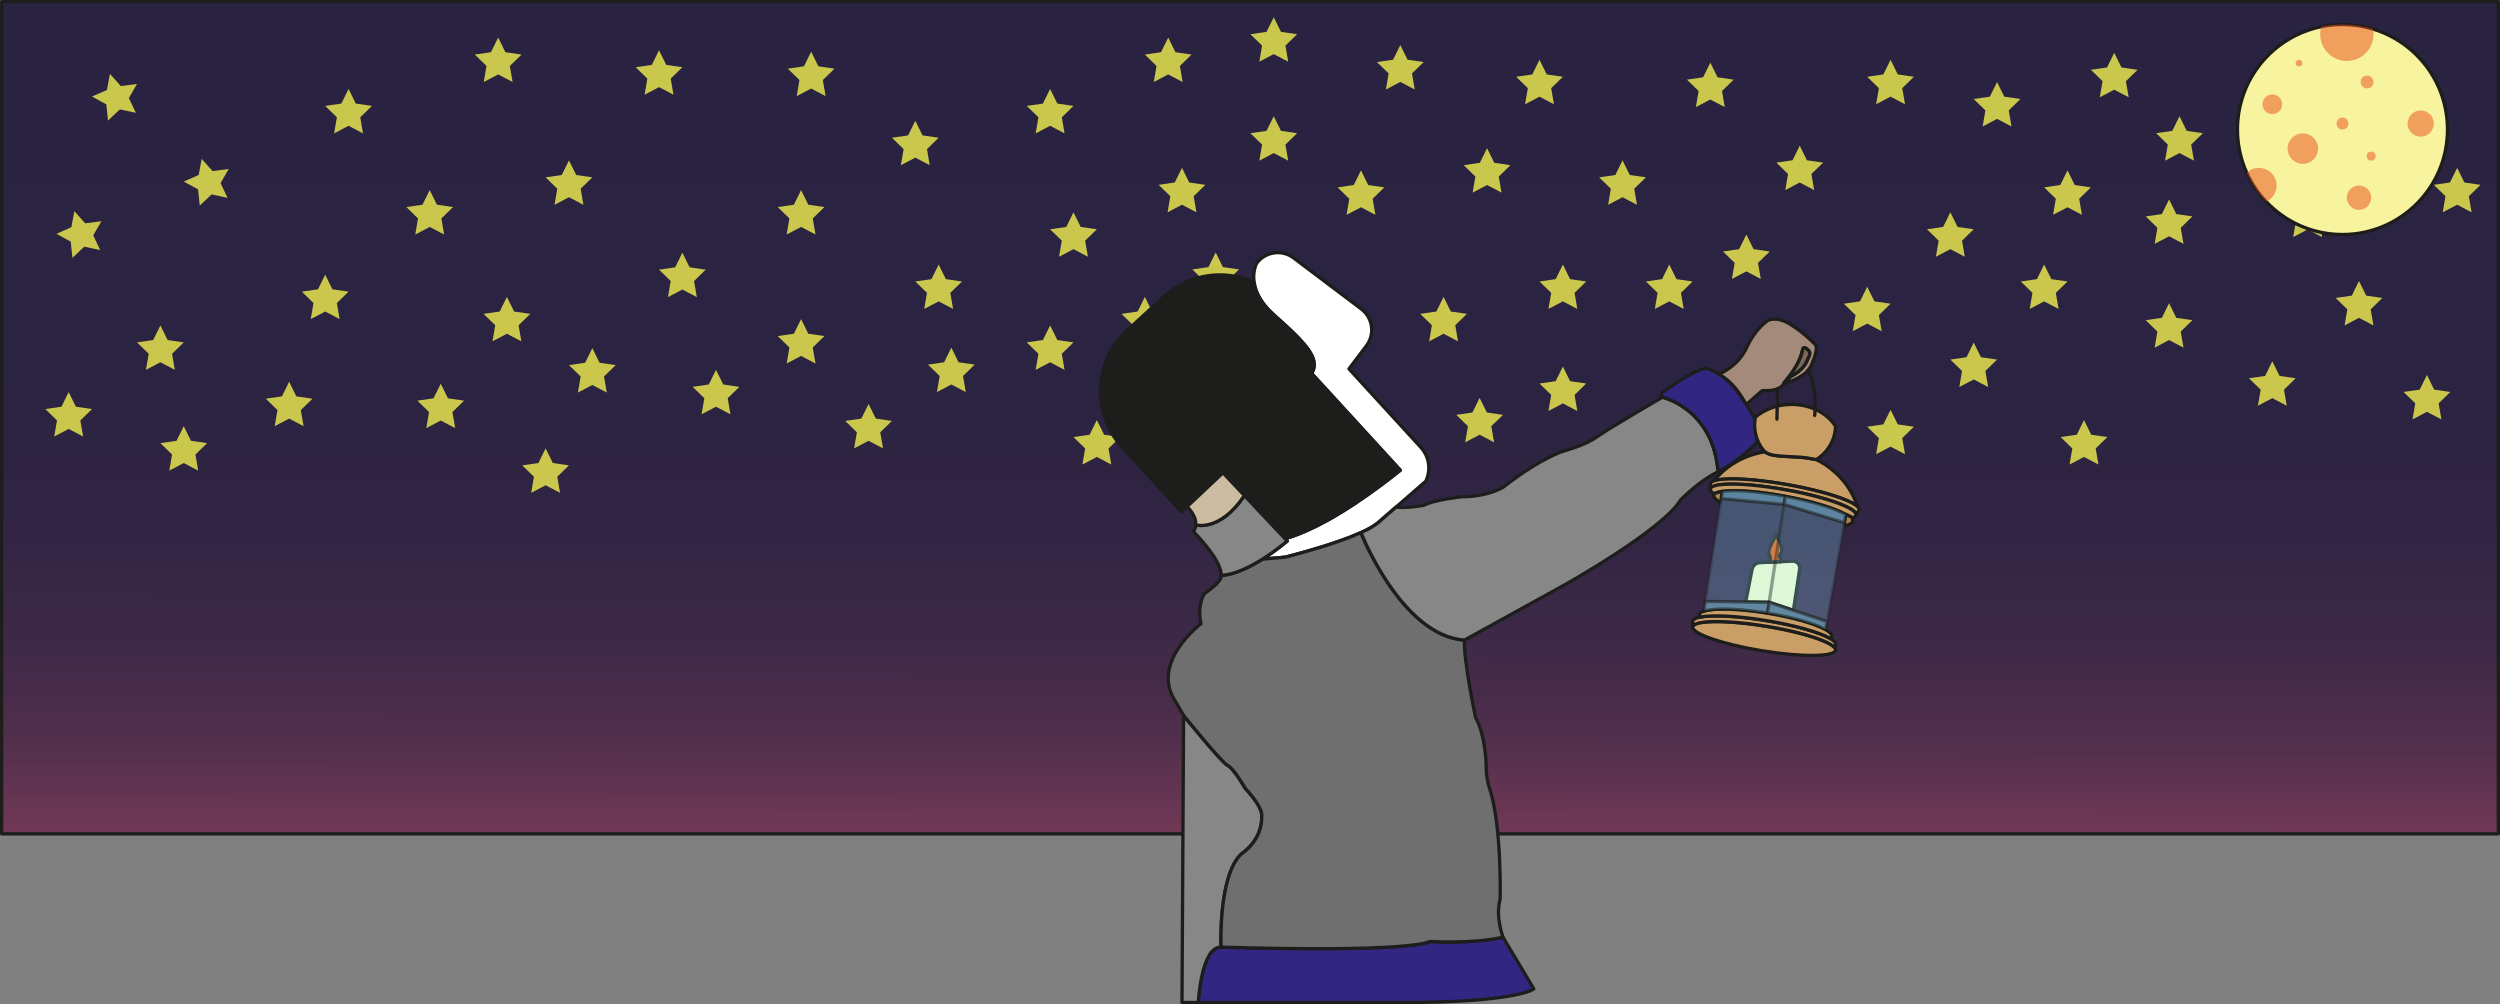 <svg xmlns="http://www.w3.org/2000/svg" xmlns:xlink="http://www.w3.org/1999/xlink"
    viewBox="0 0 1502 603.29">
    <rect x="0" y="0" width="1502" height="603.29" fill="#808080" stroke="none"/>
    <defs>
        <style>
            .cls-1 {
            fill: #cbbba0;
            }

            .cls-1,
            .cls-2,
            .cls-3,
            .cls-4,
            .cls-5,
            .cls-6,
            .cls-7,
            .cls-8,
            .cls-9,
            .cls-10,
            .cls-11,
            .cls-12,
            .cls-13,
            .cls-14,
            .cls-15,
            .cls-16,
            .cls-17 {
            stroke: #1d1d1b;
            stroke-linecap: round;
            stroke-linejoin: round;
            stroke-width: 2px;
            }

            .cls-2 {
            fill: #878787;
            }

            .cls-18 {
            fill: #fffd50;
            }

            .cls-3 {
            fill: #b17f4a;
            }

            .cls-4 {
            fill: #1d1d1b;
            }

            .cls-5 {
            fill: #a48a7b;
            }

            .cls-6 {
            fill: #7b6a58;
            }

            .cls-19 {
            opacity: .75;
            }

            .cls-20 {
            fill: #e94e1b;
            }

            .cls-20,
            .cls-8 {
            opacity: .5;
            }

            .cls-7 {
            fill: #fff;
            }

            .cls-8,
            .cls-16 {
            fill: #8ae6ff;
            }

            .cls-9 {
            fill: #f8f39f;
            }

            .cls-10 {
            fill: #fbffc9;
            }

            .cls-11 {
            fill: #ca9e67;
            }

            .cls-12 {
            fill: url(#Gradiente_sem_nome_2);
            }

            .cls-13 {
            fill: none;
            }

            .cls-14 {
            fill: #706f6f;
            }

            .cls-15 {
            fill: #ea5b0c;
            }

            .cls-16 {
            opacity: .25;
            }

            .cls-17 {
            fill: #312783;
            }
        </style>
        <linearGradient id="Gradiente_sem_nome_2" x1="751.39" y1="-8.42" x2="750.58" y2="529.39"
            gradientUnits="userSpaceOnUse">
            <stop offset="0" stop-color="#292341" />
            <stop offset=".44" stop-color="#2a2341" />
            <stop offset=".61" stop-color="#312543" />
            <stop offset=".73" stop-color="#3d2947" />
            <stop offset=".83" stop-color="#4e2e4b" />
            <stop offset=".91" stop-color="#653552" />
            <stop offset=".99" stop-color="#7f3d5a" />
            <stop offset="1" stop-color="#863f5c" />
        </linearGradient>
    </defs>
    <g id="slide_1_background">
        <rect class="cls-12" x="1" y="1" width="1500" height="500" />
        <g id="estrelas" class="cls-19">
            <polygon class="cls-18"
                points="136.71 118.86 127.13 116.8 120.01 123.53 119 113.78 110.4 109.09 119.36 105.12 121.17 95.48 127.71 102.78 137.43 101.52 132.52 110 136.71 118.86" />
            <polygon class="cls-18"
                points="60.21 150.25 50.63 148.2 43.51 154.93 42.5 145.18 33.9 140.48 42.86 136.51 44.67 126.88 51.21 134.17 60.93 132.92 56.02 141.4 60.21 150.25" />
            <polygon class="cls-18"
                points="81.61 67.78 72.02 65.72 64.9 72.45 63.89 62.7 55.29 58.01 64.25 54.04 66.06 44.4 72.6 51.7 82.32 50.44 77.41 58.92 81.61 67.78" />
            <polygon class="cls-18"
                points="173.72 229.35 178.05 238.13 187.75 239.54 180.73 246.38 182.39 256.04 173.72 251.48 165.04 256.04 166.7 246.38 159.68 239.54 169.38 238.13 173.72 229.35" />
            <polygon class="cls-18"
                points="110.4 256.04 114.73 264.83 124.43 266.24 117.41 273.08 119.07 282.74 110.4 278.18 101.72 282.74 103.38 273.08 96.36 266.24 106.06 264.83 110.4 256.04" />
            <polygon class="cls-18"
                points="96.36 195.52 100.7 204.3 110.4 205.71 103.38 212.55 105.04 222.21 96.36 217.65 87.69 222.21 89.34 212.55 82.32 205.71 92.02 204.3 96.36 195.52" />
            <polygon class="cls-18"
                points="41.25 235.56 45.59 244.35 55.29 245.76 48.27 252.6 49.93 262.26 41.25 257.7 32.58 262.26 34.24 252.6 27.22 245.76 36.92 244.35 41.25 235.56" />
            <polygon class="cls-18"
                points="258.16 114.21 262.5 122.99 272.2 124.4 265.18 131.24 266.84 140.9 258.16 136.34 249.49 140.9 251.14 131.24 244.12 124.4 253.82 122.99 258.16 114.21" />
            <polygon class="cls-18"
                points="299.3 22.58 303.64 31.37 313.34 32.78 306.32 39.62 307.98 49.28 299.3 44.72 290.63 49.28 292.29 39.62 285.27 32.78 294.97 31.37 299.3 22.58" />
            <polygon class="cls-18"
                points="395.94 30.2 400.28 38.99 409.98 40.4 402.96 47.24 404.62 56.9 395.94 52.34 387.27 56.9 388.92 47.24 381.91 40.4 391.61 38.99 395.94 30.2" />
            <polygon class="cls-18"
                points="481.29 114.21 485.62 122.99 495.32 124.4 488.3 131.24 489.96 140.9 481.29 136.34 472.61 140.9 474.27 131.24 467.25 124.4 476.95 122.99 481.29 114.21" />
            <polygon class="cls-18"
                points="563.95 158.93 568.28 167.71 577.98 169.12 570.96 175.96 572.62 185.62 563.95 181.06 555.27 185.62 556.93 175.96 549.91 169.12 559.61 167.71 563.95 158.93" />
            <polygon class="cls-18"
                points="571.56 208.86 575.9 217.65 585.6 219.06 578.58 225.9 580.24 235.56 571.56 231 562.89 235.56 564.55 225.9 557.53 219.06 567.23 217.65 571.56 208.86" />
            <polygon class="cls-18"
                points="658.98 252.4 663.32 261.18 673.02 262.59 666 269.43 667.66 279.09 658.98 274.53 650.31 279.09 651.96 269.43 644.95 262.59 654.64 261.18 658.98 252.4" />
            <polygon class="cls-18"
                points="630.91 195.52 635.25 204.3 644.95 205.71 637.93 212.55 639.58 222.21 630.91 217.65 622.23 222.21 623.89 212.55 616.87 205.71 626.57 204.3 630.91 195.52" />
            <polygon class="cls-18"
                points="644.95 127.55 649.28 136.34 658.98 137.75 651.96 144.59 653.62 154.25 644.95 149.69 636.27 154.25 637.93 144.59 630.91 137.75 640.61 136.34 644.95 127.55" />
            <polygon class="cls-18"
                points="687.83 178.37 692.16 187.16 701.86 188.57 694.84 195.41 696.5 205.07 687.83 200.51 679.15 205.07 680.81 195.41 673.79 188.57 683.49 187.16 687.83 178.37" />
            <polygon class="cls-18"
                points="710.14 100.86 714.48 109.64 724.18 111.05 717.16 117.89 718.81 127.55 710.14 122.99 701.47 127.55 703.12 117.89 696.1 111.05 705.8 109.64 710.14 100.86" />
            <polygon class="cls-18"
                points="730.38 151.67 734.72 160.46 744.42 161.87 737.4 168.71 739.05 178.37 730.38 173.81 721.71 178.37 723.36 168.71 716.34 161.87 726.04 160.46 730.38 151.67" />
            <polygon class="cls-18"
                points="549.91 72.56 554.25 81.35 563.95 82.76 556.93 89.6 558.58 99.26 549.91 94.7 541.23 99.26 542.89 89.6 535.87 82.76 545.57 81.35 549.91 72.56" />
            <polygon class="cls-18"
                points="487.34 31.05 491.68 39.84 501.38 41.25 494.36 48.09 496.02 57.75 487.34 53.19 478.67 57.75 480.32 48.09 473.31 41.25 483.01 39.84 487.34 31.05" />
            <polygon class="cls-18"
                points="630.91 53.44 635.25 62.23 644.95 63.63 637.93 70.48 639.58 80.14 630.91 75.57 622.23 80.14 623.89 70.48 616.87 63.63 626.57 62.23 630.91 53.44" />
            <polygon class="cls-18"
                points="701.86 22.58 706.2 31.37 715.9 32.78 708.88 39.62 710.54 49.28 701.86 44.72 693.19 49.28 694.84 39.62 687.83 32.78 697.52 31.37 701.86 22.58" />
            <polygon class="cls-18"
                points="817.67 102.38 822.01 111.17 831.71 112.58 824.69 119.42 826.34 129.08 817.67 124.52 809 129.08 810.65 119.42 803.63 112.58 813.33 111.17 817.67 102.38" />
            <polygon class="cls-18"
                points="893.44 89.03 897.77 97.82 907.47 99.23 900.46 106.07 902.11 115.73 893.44 111.17 884.76 115.73 886.42 106.07 879.4 99.23 889.1 97.82 893.44 89.03" />
            <polygon class="cls-18"
                points="924.94 35.93 929.28 44.72 938.98 46.13 931.96 52.97 933.61 62.63 924.94 58.07 916.27 62.63 917.92 52.97 910.9 46.13 920.6 44.72 924.94 35.93" />
            <polygon class="cls-18"
                points="841.31 27.08 845.65 35.87 855.35 37.28 848.33 44.12 849.98 53.78 841.31 49.22 832.64 53.78 834.29 44.12 827.27 37.28 836.97 35.87 841.31 27.08" />
            <polygon class="cls-18"
                points="867.3 178.37 871.63 187.16 881.33 188.57 874.31 195.41 875.97 205.07 867.3 200.51 858.62 205.07 860.28 195.41 853.26 188.57 862.96 187.16 867.3 178.37" />
            <polygon class="cls-18"
                points="888.96 239.05 893.3 247.83 903 249.24 895.98 256.08 897.64 265.74 888.96 261.18 880.29 265.74 881.95 256.08 874.93 249.24 884.63 247.83 888.96 239.05" />
            <polygon class="cls-18"
                points="938.98 158.93 943.31 167.71 953.01 169.12 945.99 175.96 947.65 185.62 938.98 181.06 930.3 185.62 931.96 175.96 924.94 169.12 934.64 167.71 938.98 158.93" />
            <polygon class="cls-18"
                points="974.82 96.35 979.16 105.14 988.86 106.55 981.84 113.39 983.5 123.05 974.82 118.49 966.15 123.05 967.8 113.39 960.78 106.55 970.48 105.14 974.82 96.35" />
            <polygon class="cls-18"
                points="1121.82 172.27 1126.15 181.06 1135.85 182.47 1128.83 189.31 1130.49 198.97 1121.82 194.41 1113.14 198.97 1114.8 189.31 1107.78 182.47 1117.48 181.06 1121.82 172.27" />
            <polygon class="cls-18"
                points="1185.8 205.83 1190.14 214.62 1199.84 216.03 1192.82 222.87 1194.48 232.53 1185.8 227.97 1177.13 232.53 1178.79 222.87 1171.77 216.03 1181.47 214.62 1185.8 205.83" />
            <polygon class="cls-18"
                points="1081.28 87.51 1085.62 96.3 1095.31 97.7 1088.3 104.55 1089.95 114.21 1081.28 109.64 1072.6 114.21 1074.26 104.55 1067.24 97.7 1076.94 96.3 1081.28 87.51" />
            <polygon class="cls-18"
                points="1171.77 127.55 1176.11 136.34 1185.8 137.75 1178.79 144.59 1180.44 154.25 1171.77 149.69 1163.09 154.25 1164.75 144.59 1157.73 137.75 1167.43 136.34 1171.77 127.55" />
            <polygon class="cls-18"
                points="1228.12 158.93 1232.46 167.71 1242.16 169.12 1235.14 175.96 1236.8 185.62 1228.12 181.06 1219.45 185.62 1221.11 175.96 1214.09 169.12 1223.79 167.71 1228.12 158.93" />
            <polygon class="cls-18"
                points="1303.18 182.17 1307.52 190.95 1317.21 192.36 1310.2 199.2 1311.85 208.86 1303.18 204.3 1294.5 208.86 1296.16 199.2 1289.14 192.36 1298.84 190.95 1303.18 182.17" />
            <polygon class="cls-18"
                points="1458.11 225.29 1462.44 234.08 1472.14 235.49 1465.13 242.33 1466.78 251.99 1458.11 247.43 1449.43 251.99 1451.09 242.33 1444.07 235.49 1453.77 234.08 1458.11 225.29" />
            <polygon class="cls-18"
                points="1365.21 217.06 1369.55 225.85 1379.25 227.26 1372.23 234.1 1373.89 243.76 1365.21 239.2 1356.54 243.76 1358.2 234.1 1351.18 227.26 1360.88 225.85 1365.21 217.06" />
            <polygon class="cls-18"
                points="1242.16 102.38 1246.5 111.17 1256.2 112.58 1249.18 119.42 1250.84 129.08 1242.16 124.52 1233.49 129.08 1235.14 119.42 1228.12 112.58 1237.82 111.17 1242.16 102.38" />
            <polygon class="cls-18"
                points="1303.18 119.82 1307.52 128.61 1317.21 130.02 1310.2 136.86 1311.85 146.52 1303.18 141.96 1294.5 146.52 1296.16 136.86 1289.14 130.02 1298.84 128.61 1303.18 119.82" />
            <polygon class="cls-18"
                points="1309.45 69.83 1313.79 78.62 1323.48 80.03 1316.47 86.87 1318.12 96.53 1309.45 91.97 1300.77 96.53 1302.43 86.87 1295.41 80.03 1305.11 78.62 1309.45 69.83" />
            <polygon class="cls-18"
                points="1417.29 168.82 1421.62 177.61 1431.32 179.01 1424.3 185.86 1425.96 195.52 1417.29 190.95 1408.61 195.52 1410.27 185.86 1403.25 179.01 1412.95 177.61 1417.29 168.82" />
            <polygon class="cls-18"
                points="1476.27 100.86 1480.6 109.64 1490.3 111.05 1483.28 117.89 1484.94 127.55 1476.27 122.99 1467.59 127.55 1469.25 117.89 1462.23 111.05 1471.93 109.64 1476.27 100.86" />
            <polygon class="cls-18"
                points="1386.43 115.73 1390.77 124.52 1400.46 125.93 1393.45 132.77 1395.1 142.43 1386.43 137.87 1377.75 142.43 1379.41 132.77 1372.39 125.93 1382.09 124.52 1386.43 115.73" />
            <polygon class="cls-18"
                points="1135.85 35.93 1140.19 44.72 1149.89 46.13 1142.87 52.97 1144.53 62.63 1135.85 58.07 1127.18 62.63 1128.83 52.97 1121.82 46.13 1131.52 44.72 1135.85 35.93" />
            <polygon class="cls-18"
                points="1199.84 49.28 1204.18 58.07 1213.88 59.48 1206.86 66.32 1208.52 75.98 1199.84 71.42 1191.17 75.98 1192.82 66.32 1185.8 59.48 1195.5 58.07 1199.84 49.28" />
            <polygon class="cls-18"
                points="1270.23 31.74 1274.57 40.53 1284.27 41.94 1277.25 48.78 1278.91 58.44 1270.23 53.88 1261.56 58.44 1263.21 48.78 1256.2 41.94 1265.9 40.53 1270.23 31.74" />
            <polygon class="cls-18"
                points="1027.56 37.65 1031.9 46.43 1041.59 47.84 1034.58 54.69 1036.23 64.34 1027.56 59.78 1018.88 64.34 1020.54 54.69 1013.52 47.84 1023.22 46.43 1027.56 37.65" />
            <polygon class="cls-18"
                points="1002.89 158.93 1007.23 167.71 1016.93 169.12 1009.91 175.96 1011.57 185.62 1002.89 181.06 994.22 185.62 995.88 175.96 988.86 169.12 998.56 167.71 1002.89 158.93" />
            <polygon class="cls-18"
                points="1049.21 140.9 1053.54 149.69 1063.24 151.1 1056.22 157.94 1057.88 167.6 1049.21 163.04 1040.53 167.6 1042.19 157.94 1035.17 151.1 1044.87 149.69 1049.21 140.9" />
            <polygon class="cls-18"
                points="1135.85 246.19 1140.19 254.97 1149.89 256.38 1142.87 263.22 1144.53 272.88 1135.85 268.32 1127.18 272.88 1128.83 263.22 1121.82 256.38 1131.52 254.97 1135.85 246.19" />
            <polygon class="cls-18"
                points="1252.07 252.4 1256.41 261.18 1266.11 262.59 1259.09 269.43 1260.75 279.09 1252.07 274.53 1243.4 279.09 1245.05 269.43 1238.04 262.59 1247.73 261.18 1252.07 252.4" />
            <polygon class="cls-18"
                points="938.98 220.22 943.31 229.01 953.01 230.42 945.99 237.26 947.65 246.92 938.98 242.36 930.3 246.92 931.96 237.26 924.94 230.42 934.64 229.01 938.98 220.22" />
            <polygon class="cls-18"
                points="765.27 69.83 769.61 78.62 779.31 80.03 772.29 86.87 773.95 96.53 765.27 91.97 756.6 96.53 758.25 86.87 751.24 80.03 760.93 78.62 765.27 69.83" />
            <polygon class="cls-18"
                points="765.27 10.36 769.61 19.15 779.31 20.56 772.29 27.4 773.95 37.06 765.27 32.5 756.6 37.06 758.25 27.4 751.24 20.56 760.93 19.15 765.27 10.36" />
            <polygon class="cls-18"
                points="209.41 53.44 213.75 62.23 223.45 63.63 216.43 70.48 218.09 80.14 209.41 75.57 200.74 80.14 202.39 70.48 195.38 63.63 205.08 62.23 209.41 53.44" />
            <polygon class="cls-18"
                points="195.38 165.02 199.71 173.81 209.41 175.22 202.39 182.06 204.05 191.72 195.38 187.16 186.7 191.72 188.36 182.06 181.34 175.22 191.04 173.81 195.38 165.02" />
            <polygon class="cls-18"
                points="304.55 178.37 308.89 187.16 318.59 188.57 311.57 195.41 313.23 205.07 304.55 200.51 295.88 205.07 297.54 195.41 290.52 188.57 300.22 187.16 304.55 178.37" />
            <polygon class="cls-18"
                points="264.8 230.52 269.13 239.31 278.83 240.72 271.81 247.56 273.47 257.22 264.8 252.66 256.12 257.22 257.78 247.56 250.76 240.72 260.46 239.31 264.8 230.52" />
            <polygon class="cls-18"
                points="355.88 209.16 360.21 217.95 369.91 219.36 362.89 226.2 364.55 235.86 355.88 231.3 347.2 235.86 348.86 226.2 341.84 219.36 351.54 217.95 355.88 209.16" />
            <polygon class="cls-18"
                points="327.8 269.39 332.14 278.18 341.84 279.59 334.82 286.43 336.48 296.09 327.8 291.53 319.13 296.09 320.78 286.43 313.77 279.59 323.47 278.18 327.8 269.39" />
            <polygon class="cls-18"
                points="341.84 96.35 346.18 105.14 355.88 106.55 348.86 113.39 350.51 123.05 341.84 118.49 333.16 123.05 334.82 113.39 327.8 106.55 337.5 105.14 341.84 96.35" />
            <polygon class="cls-18"
                points="409.98 151.81 414.32 160.6 424.02 162.01 417 168.85 418.65 178.51 409.98 173.95 401.3 178.51 402.96 168.85 395.94 162.01 405.64 160.6 409.98 151.81" />
            <polygon class="cls-18"
                points="481.29 191.72 485.62 200.51 495.32 201.91 488.3 208.76 489.96 218.42 481.29 213.85 472.61 218.42 474.27 208.76 467.25 201.91 476.95 200.51 481.29 191.72" />
            <polygon class="cls-18"
                points="430.18 222.21 434.52 231 444.22 232.41 437.2 239.25 438.86 248.91 430.18 244.35 421.51 248.91 423.16 239.25 416.15 232.41 425.84 231 430.18 222.21" />
            <polygon class="cls-18"
                points="521.84 242.7 526.17 251.48 535.87 252.89 528.85 259.73 530.51 269.39 521.84 264.83 513.16 269.39 514.82 259.73 507.8 252.89 517.5 251.48 521.84 242.7" />
        </g>
    </g>
    <g id="slide_1_components">
        <g id="cabeça">
            <path class="cls-7"
                d="m856.62,289.11l-5.16,4.49-12.65,11-10.78,9.37c-.24.21-.5.42-.77.63-1.38,1.07-3.14,2.16-5.18,3.24-.27.15-.54.29-.83.43-.56.29-1.14.58-1.74.86-.07.04-.15.08-.22.11-.53.25-1.07.5-1.62.75-1.9.85-3.93,1.7-6.06,2.54-.36.14-.71.28-1.07.41-.72.28-1.44.55-2.18.82-1.47.55-2.97,1.08-4.49,1.61-1.9.66-3.83,1.31-5.76,1.93-1.19.38-2.38.76-3.55,1.12-1.18.37-2.36.73-3.52,1.08-1.14.34-2.26.67-3.36.99-.3.09-.59.18-.89.26-.85.25-1.69.49-2.51.72-.72.21-1.43.41-2.13.6-1.4.39-2.74.76-4.01,1.1-.64.17-1.26.34-1.86.5-.13.03-.25.06-.37.1-.38.1-.75.19-1.11.29-.09.02-.18.05-.27.07-.23.06-.46.12-.68.18-.07.02-.15.04-.22.06-.24.06-.48.12-.71.18-.67.17-2.28.35-4.2.52-4.01.36-9.38.69-10.28.89.01,0,.02,0,.03-.02,4.39-2.76,9.37-6.31,14.92-10.87l-1.33-1.41c.63-.18,1.26-.37,1.9-.58.51-.16,1.02-.32,1.53-.5.21-.06.41-.13.62-.2.51-.18,1.02-.36,1.53-.55.08-.02.17-.06.27-.1.58-.2,1.17-.42,1.76-.66.05-.01.1-.03.15-.06.61-.23,1.22-.47,1.83-.73.52-.2,1.05-.42,1.58-.65.55-.23,1.11-.47,1.67-.72,3.73-1.65,7.5-3.52,11.29-5.58.71-.39,1.43-.78,2.14-1.18.74-.41,1.47-.83,2.21-1.25.69-.4,1.39-.8,2.08-1.21,1.51-.89,3.02-1.8,4.53-2.74.73-.45,1.46-.91,2.19-1.37.12-.07.24-.15.37-.23,1.32-.84,2.64-1.7,3.96-2.57,5.78-3.81,11.43-7.84,16.78-11.85.51-.38,1.03-.76,1.53-1.15.81-.61,1.62-1.23,2.42-1.84,2.38-1.83,4.69-3.64,6.91-5.42l-53.3-58.19c1.85-2.9,2.03-5.91.81-9.21-2.55-6.91-11.23-15.06-23.51-25.98-7.03-6.25-10.2-12.23-11.42-17.25-.2-.8-.34-1.57-.44-2.31-.98-6.94,1.64-11.52,1.64-11.52,5.25-6.95,15.14-8.34,22.1-3.09l40.66,30.67c6.95,5.24,8.34,15.14,3.09,22.09l-10.48,13.89,43.15,47.12c.63.68,1.19,1.4,1.7,2.15,3.69,5.47,4.1,12.44,1.31,18.22Z" />
            <path class="cls-13" d="m788.01,224.33c-.12.2-.26.4-.4.6" />
            <path class="cls-4"
                d="m841.31,282.52c-2.22,1.78-4.53,3.59-6.91,5.42-.8.61-1.61,1.23-2.42,1.84-.5.39-1.02.77-1.53,1.15-5.35,4.01-11,8.04-16.78,11.85-1.32.87-2.63,1.72-3.96,2.57-.13.08-.25.16-.37.23-.73.46-1.46.92-2.19,1.37-1.51.94-3.02,1.85-4.53,2.74-.69.41-1.39.81-2.08,1.21-.74.42-1.47.84-2.21,1.25-.71.4-1.43.79-2.14,1.18-3.79,2.06-7.56,3.93-11.29,5.58-.56.25-1.12.49-1.67.72-.53.23-1.06.45-1.58.65-.61.26-1.22.5-1.83.73-.05.03-.1.05-.15.06-.59.23-1.18.45-1.76.66-.1.04-.19.08-.27.1-.51.19-1.02.37-1.53.55-.21.07-.41.14-.62.2-.51.18-1.02.34-1.53.5-.64.21-1.27.4-1.9.58l-24.44-25.95-12.87-13.66-21.61,20.36-3.31,3.12-35.61-38.89c-18.55-20.24-17.17-51.68,3.08-70.22l22.05-20.21c13.6-12.45,32.24-15.92,48.63-10.72,1.86.58,3.68,1.28,5.47,2.09.1.74.24,1.51.44,2.31,1.22,5.02,4.39,11,11.42,17.25,12.28,10.92,20.96,19.07,23.51,25.98,1.22,3.3,1.04,6.31-.81,9.21l53.3,58.19Z" />
        </g>
        <g id="roupa">
            <path class="cls-17"
                d="m921.51,594.14s-9.51,8.15-79.26,8.15h-122.3s1.6-33.43,13.66-33.27c0,0,107.68,3.69,125.68-3.38,0,0,25.39,1.61,43.71-2.57l18.51,31.07Z" />
            <path class="cls-2"
                d="m758.04,490.43c.48,14.62-12.06,22.5-12.06,22.5-14.14,12.86-12.37,56.09-12.37,56.09-12.06-.16-13.66,33.27-13.66,33.27h-9.81l.97-172.45s23.14,28.61,26.52,30.05c3.37,1.45,10.6,13.82,10.6,13.82,11.41,12.38,9.81,16.72,9.81,16.72Z" />
            <path class="cls-14"
                d="m903,563.07c-18.32,4.18-43.71,2.57-43.71,2.57-18,7.07-125.68,3.38-125.68,3.38,0,0-1.77-43.23,12.37-56.09,0,0,12.54-7.88,12.06-22.5,0,0,1.6-4.34-9.81-16.72,0,0-7.23-12.37-10.6-13.82-3.38-1.44-26.52-30.05-26.52-30.05l-6.11-10.45c-12.54-22.66,16.55-44.68,16.55-44.68-2.41-10.92,1.83-17.84,1.83-17.84,12.44-8.67,10.23-11.25,10.23-11.25,0,0,8.32.72,24.83-9.66.9-.2,6.27-.53,10.28-.89,1.92-.17,3.53-.35,4.2-.52.23-.06.47-.12.71-.18.07-.02.15-.04.22-.06.22-.06.45-.12.68-.18.09-.02.18-.05.27-.07.36-.1.73-.19,1.11-.29.12-.04.24-.07.37-.1.6-.16,1.22-.33,1.86-.5,1.27-.34,2.61-.71,4.01-1.1.7-.19,1.41-.39,2.13-.6.82-.23,1.66-.47,2.51-.72.3-.08.59-.17.89-.26,1.1-.32,2.22-.65,3.36-.99,1.16-.35,2.34-.71,3.52-1.08,1.17-.36,2.36-.74,3.55-1.12,1.93-.62,3.86-1.27,5.76-1.93,1.52-.53,3.02-1.06,4.49-1.61.74-.27,1.46-.54,2.18-.82.36-.13.71-.27,1.07-.41,2.13-.84,4.16-1.69,6.06-2.54,0,0,24.26,61.9,62.19,64.58-.86,10.72,6.64,46.5,6.64,46.5,6.43,11.57,6.43,30.43,6.43,30.43,0,6.43,1.93,12,1.93,12,7.5,22.29,6.43,66.64,6.43,66.64-3,10.72,1.71,22.93,1.71,22.93Z" />
            <path class="cls-2"
                d="m773.39,325.07c-5.55,4.56-10.53,8.11-14.92,10.87,0,.01-.02.01-.03.02-16.51,10.38-24.83,9.66-24.83,9.66.64-9-16.56-26.19-16.56-26.19.85-1.38,1.26-2.75,1.36-4.07,0,0,14.51,4.35,29.21-17.65l24.44,25.95,1.33,1.41Z" />
            <path class="cls-1"
                d="m747.62,297.71c-14.7,22-29.21,17.65-29.21,17.65.46-5.96-5.27-10.95-5.27-10.95l21.61-20.36,12.87,13.66Z" />
            <path class="cls-2"
                d="m1032.21,283.43c-11.57,5.57-22.5,16.93-22.5,16.93-10.71,18-69.64,51-69.64,51l-60.21,33.21c-37.93-2.68-62.19-64.58-62.19-64.58.55-.25,1.09-.5,1.62-.75.07-.03.15-.07.22-.11.6-.28,1.18-.57,1.74-.86.29-.14.56-.28.83-.43,2.04-1.08,3.8-2.17,5.18-3.24.27-.21.53-.42.77-.63l10.78-9.37c5.88,1.03,16.62-1.03,16.62-1.03,6.43-3.43,23.14-5.14,23.14-5.14,15.64,0,24.64-5.79,24.64-5.79,23.36-18.21,36.86-21.85,36.86-21.85,0,0,12.22-3.22,19.07-8.15,6.86-4.93,39.65-24,39.65-24,0,0,30.52,6.86,33.42,44.79Z" />
            <path class="cls-17"
                d="m1049.21,243.04c1.28,2.17,2.57,4.43,4,6.75,7.29,11.78,2.36,16.07,2.36,16.07,0,0-11.78,12-23.36,17.57-2.9-37.93-33.42-44.79-33.42-44.79-1.29-1.07,0-2.78,0-2.78,23.35-16.93,27.21-14.36,27.21-14.36,2.53,1,4.75,2.08,6.73,3.25" />
            <path class="cls-13" d="m1032.73,224.75c8.26,4.87,12.28,11.14,16.48,18.29" />
        </g>
        <g id="mao">
            <path class="cls-5"
                d="m1088.37,219.16c-.54,1.21-1.24,2.34-2.08,3.35-.85,1.02-1.84,1.93-2.95,2.68-2.61,1.77-6.82,4.18-11.1,5,1.21-1.25,2.38-2.56,3.5-3.91,3.25-1.79,6.46-3.94,8.59-7.16.06-.08.11-.16.16-.24.83-1.27,1.37-2.69,1.98-4.06,1.48-2.44.95-3.99-1.43-5.51l-.3-.22c-.33-.31-.99-.31-1.31.06-.15.11-.28.46-.29.59-.39,1.96-.98,3.86-1.75,5.69-2.23,5.4-5.86,10.29-9.63,14.69-.1.11-.05.24.04.29-.21.32-.41.6-.59.84-.81,1.07-1.96,1.81-3.24,2.32-2.94,1.2-6.57,1.17-8.25,1.08-.62-.04-1.22.17-1.68.58l-8.83,7.81c-4.2-7.15-8.22-13.42-16.48-18.29,0,0,11.27-4.21,16.63-15.89,5.35-11.68,12.75-16.29,12.75-16.29,0,0,4.93-3,13.5,2.25s15.1,12.32,15.1,12.32c0,0,2.21,1.85-2.34,12.02Z" />
            <path class="cls-6"
                d="m1086.47,214.82c-.61,1.37-1.15,2.79-1.98,4.06-.05.08-.1.16-.16.24-2.13,3.22-5.34,5.37-8.59,7.16-1.12,1.35-2.29,2.66-3.5,3.91-.11.03-.23.05-.34.07-.03.05-.07.1-.1.15-.09-.05-.14-.18-.04-.29,3.77-4.4,7.4-9.29,9.63-14.69.77-1.83,1.36-3.73,1.75-5.69.01-.13.14-.48.29-.59.32-.37.98-.37,1.31-.06l.3.22c2.38,1.52,2.91,3.07,1.43,5.51Z" />
        </g>
        <g id="lamparina">
            <path class="cls-11"
                d="m1115.92,304.3s-.05-.04-.08-.07c-1.25-1.16-3.54-2.42-6.66-3.72-7.77-3.27-20.7-6.77-35.53-9.37-15.16-2.67-28.78-3.79-37.22-3.3h-.01c-2.89.16-5.16.51-6.69,1.05,4.78-6.01,11.1-10.8,18.36-13.94,3.82-1.65,7.9-2.85,12.15-3.52.38.22.72.42,1.04.59,0,.01.01.01.01.01.19.11.36.2.53.31,1.62.83,4.15,1.61,12.84,1.98.28,0,.57.02.87.03,10.76.4,11.04,1.09,15.67,1.75,3.26,1.6,6.29,3.52,9.05,5.72,7.4,5.87,12.9,13.69,15.67,22.48Z" />
            <path class="cls-11"
                d="m1102.8,256.1c-.25,8.47-4.83,15.85-11.6,20-4.63-.66-4.91-1.35-15.67-1.75-.3-.01-.59-.02-.87-.03-8.69-.37-11.22-1.15-12.84-1.98-.17-.11-.34-.2-.53-.31,0,0-.01,0-.01-.01-.68-.38-1.31-.88-1.8-1.49-3.31-4.16-5.3-9.43-5.3-15.17,0-1.61.16-3.18.45-4.7,5.43-4.73,13.16-7.69,21.73-7.69,11.51,0,21.48,5.33,26.44,13.13Z" />
            <path class="cls-11"
                d="m1102.83,390.19v.43c-.67,4.08-20.44,4.24-44.15.37-23.72-3.87-42.41-10.31-41.75-14.39.08-.5.45-.94,1.08-1.32,1.35-.82,3.88-1.36,7.34-1.63h.01c8.08-.65,21.15.21,35.72,2.59,14.26,2.32,26.71,5.58,34.22,8.7,3.01,1.24,5.23,2.46,6.45,3.59.63.59,1,1.14,1.08,1.66Z" />
            <path class="cls-11"
                d="m1116.94,305.91v.43c-.05.21-.14.4-.29.59-.06.08-.12.15-.2.21l-1.36,2.29v-.43c-.03-.29-.16-.59-.38-.9-.17-.25-.4-.51-.69-.78-1.22-1.15-3.47-2.41-6.52-3.71-7.61-3.27-20.27-6.77-34.8-9.36-14.84-2.66-28.18-3.78-36.45-3.28h-.01c-3.54.2-6.14.69-7.53,1.49-.07.04-.14.08-.2.12-.53.34-.85.73-.93,1.17v-3.13c.09-.49.49-.93,1.15-1.29.28-.16.62-.31,1-.44,1.53-.54,3.8-.89,6.69-1.05h.01c8.44-.49,22.06.63,37.22,3.3,14.83,2.6,27.76,6.1,35.53,9.37,3.12,1.3,5.41,2.56,6.66,3.72.03.03.06.05.08.07h0c.6.58.95,1.11,1.02,1.61Z" />
            <path class="cls-11"
                d="m1115.1,309v.43c-.14.71-.86,1.28-2.08,1.73-.69-.68-2.73-1.35-4.05-2.09-.92-.52-1.99-1.04-3.18-1.57-7.25-3.26-19.3-6.75-33.14-9.33-14.13-2.65-26.83-3.75-34.71-3.25h-.01c-1.15.07-2.19.18-3.12.32h-.02c-.27.04-.54.09-.79.13-.27.05-.52.11-.76.16-.13.03-.27.06-.43.1-1.07.27-2.63.75-3.15,1.06-1.5-1.07-2.24-2.07-2.08-2.94.08-.44.4-.83.93-1.17.06-.04.13-.08.2-.12,1.39-.8,3.99-1.29,7.53-1.49h.01c8.27-.5,21.61.62,36.45,3.28,14.53,2.59,27.19,6.09,34.8,9.36,3.05,1.3,5.3,2.56,6.52,3.71.29.27.52.53.69.78.22.31.35.61.39.9Z" />
            <path class="cls-3"
                d="m1034.81,295.24l-.66,4.24-.38,2.5c-2.82-1.56-4.31-3.04-4.09-4.26l-.02-.93v-.1c.52-.31,2.08-.79,3.15-1.06.16-.04.3-.07.43-.1.24-.05.49-.11.76-.16.25-.04.52-.09.79-.13h.02Z" />
            <g id="vela">
                <path class="cls-10"
                    d="m1081.23,341.85l-3.76,24.85-14.54-4.86-14.11-.18,3.82-19.54c.45-2.29,2.4-3.97,4.72-4.08l5.57-.25,3.7-.17,3.05-.14,7.32-.33c2.58-.11,4.62,2.15,4.23,4.7Z" />
                <path class="cls-15"
                    d="m1069.18,334.38c.16,1.91,1.91,2.36.5,3.1l-3.05.14-3.7.17s1.47-1.97,0-4.7c-1.47-2.73,4.16-11.41,4.16-11.41,0,0,3.05,4.86,3.37,8.06.33,3.19-1.44,2.71-1.28,4.64Z" />
                <path class="cls-13" d="m1069.68,337.48s-.01.01-.02.01" />
            </g>
            <path class="cls-3"
                d="m1113.02,311.17v2.15c-.23,1.21-2.1,2.05-5.24,2.5l.31-1.79.26-1.46.62-3.5c1.32.74,3.36,1.41,4.05,2.09h0Z" />
            <path class="cls-11"
                d="m1102.83,387.22v2.97c-.08-.52-.45-1.07-1.08-1.66-1.22-1.13-3.44-2.35-6.45-3.59-7.51-3.12-19.96-6.38-34.22-8.7-14.57-2.38-27.64-3.24-35.72-2.59h-.01c-3.46.27-5.99.81-7.34,1.63-.63.38-1,.82-1.08,1.32v-3.4c.11-.66.71-1.21,1.73-1.66.63-.27,1.41-.51,2.35-.71.14-.03.29-.06.44-.09,7.24-1.41,22.4-.72,39.63,2.09,17.38,2.83,32.07,7.05,38.41,10.7.31.18.6.35.86.53.63.41,1.15.81,1.54,1.2.71.7,1.04,1.35.94,1.96Z" />
            <path class="cls-11"
                d="m1100.44,382.25l-.09,1.81c-.26-.18-.55-.35-.86-.53-6.34-3.65-21.03-7.87-38.41-10.7-17.23-2.81-32.39-3.5-39.63-2.09-.15.03-.3.06-.44.09v-1.55c.14-.86,1.07-1.56,2.65-2.09,5.91-1.97,20.97-1.63,38.27,1.19,15.55,2.54,28.74,6.4,34.86,9.88,2.52,1.43,3.85,2.8,3.65,3.99Z" />
            <line class="cls-13" x1="1102.83" y1="390.62" x2="1102.83" y2="390.19" />
            <polygon class="cls-16"
                points="1071.91 303.01 1070.4 312.94 1068.64 324.47 1066.63 337.62 1062.93 361.84 1048.82 361.66 1024.57 361.34 1033.77 301.98 1034.15 299.48 1071.91 303.01" />
            <path class="cls-8"
                d="m1072.65,298.17l-.74,4.84-37.76-3.53.66-4.24c.93-.14,1.97-.25,3.12-.32h.01c7.88-.5,20.58.6,34.71,3.25Z" />
            <path class="cls-8"
                d="m1062.93,361.84l-.28,1.82-.3,1.96-.42,2.76c-17.3-2.82-32.36-3.16-38.27-1.19l.91-5.85,24.25.32,14.11.18Z" />
            <line class="cls-13" x1="1023.66" y1="367.2" x2="1023.66" y2="367.19" />
            <polygon class="cls-16"
                points="1108.09 314.03 1107.78 315.82 1097.64 373.44 1077.47 366.7 1062.93 361.84 1066.63 337.62 1068.64 324.47 1070.4 312.94 1071.91 303.01 1108.09 314.03" />
            <path class="cls-8"
                d="m1108.97,309.07l-.62,3.5-.26,1.46-36.18-11.02.74-4.84c13.84,2.58,25.89,6.07,33.14,9.33,1.19.53,2.26,1.05,3.18,1.57Z" />
            <path class="cls-8"
                d="m1097.64,373.44l-.85,4.82c-6.12-3.48-19.31-7.34-34.86-9.88l.42-2.76.3-1.96.28-1.82,14.54,4.86,20.17,6.74Z" />
            <path class="cls-13"
                d="m1090.29,249.57c.1-1.26.18-2.49.21-3.68h0c.38-10.34-1.45-17.88-4.21-23.38" />
            <polyline class="cls-13" points="1067.97 233.57 1067.74 244.01 1067.57 251.82" />
        </g>
        <g id="moon">
            <path class="cls-9"
                d="m1470.45,77.81c0,34.85-28.25,63.09-63.09,63.09-18.06,0-34.34-7.59-45.85-19.75-4.79-5.06-8.75-10.92-11.66-17.35-3.58-7.92-5.58-16.72-5.58-25.99,0-30.48,21.62-55.91,50.37-61.8,4.11-.84,8.36-1.28,12.72-1.28,6.37,0,12.52.94,18.31,2.7,25.91,7.84,44.78,31.91,44.78,60.38Z" />
            <path class="cls-20"
                d="m1367.79,111.46c0,4.32-2.58,8.03-6.28,9.69-4.79-5.06-8.75-10.92-11.66-17.35,1.9-1.83,4.48-2.94,7.33-2.94,5.86,0,10.61,4.74,10.61,10.6Z" />
            <circle class="cls-20" cx="1383.54" cy="89.29" r="9.16" />
            <circle class="cls-20" cx="1454.35" cy="74.23" r="7.88" />
            <circle class="cls-20" cx="1417.29" cy="118.78" r="7.31" />
            <path class="cls-20"
                d="m1425.99,20.62c0,8.84-7.17,16.01-16.02,16.01s-16.01-7.17-16.01-16.01c0-1.6.24-3.15.68-4.61,4.11-.84,8.36-1.28,12.72-1.28,6.37,0,12.52.94,18.31,2.7.21,1.03.32,2.1.32,3.19Z" />
            <circle class="cls-20" cx="1365.21" cy="62.63" r="5.91" />
            <circle class="cls-20" cx="1422.13" cy="49.28" r="3.86" />
            <circle class="cls-20" cx="1407.36" cy="74.23" r="3.59" />
            <circle class="cls-20" cx="1424.6" cy="93.8" r="2.73" />
            <circle class="cls-20" cx="1381.25" cy="37.92" r="2" />
        </g>
    </g>
</svg>
